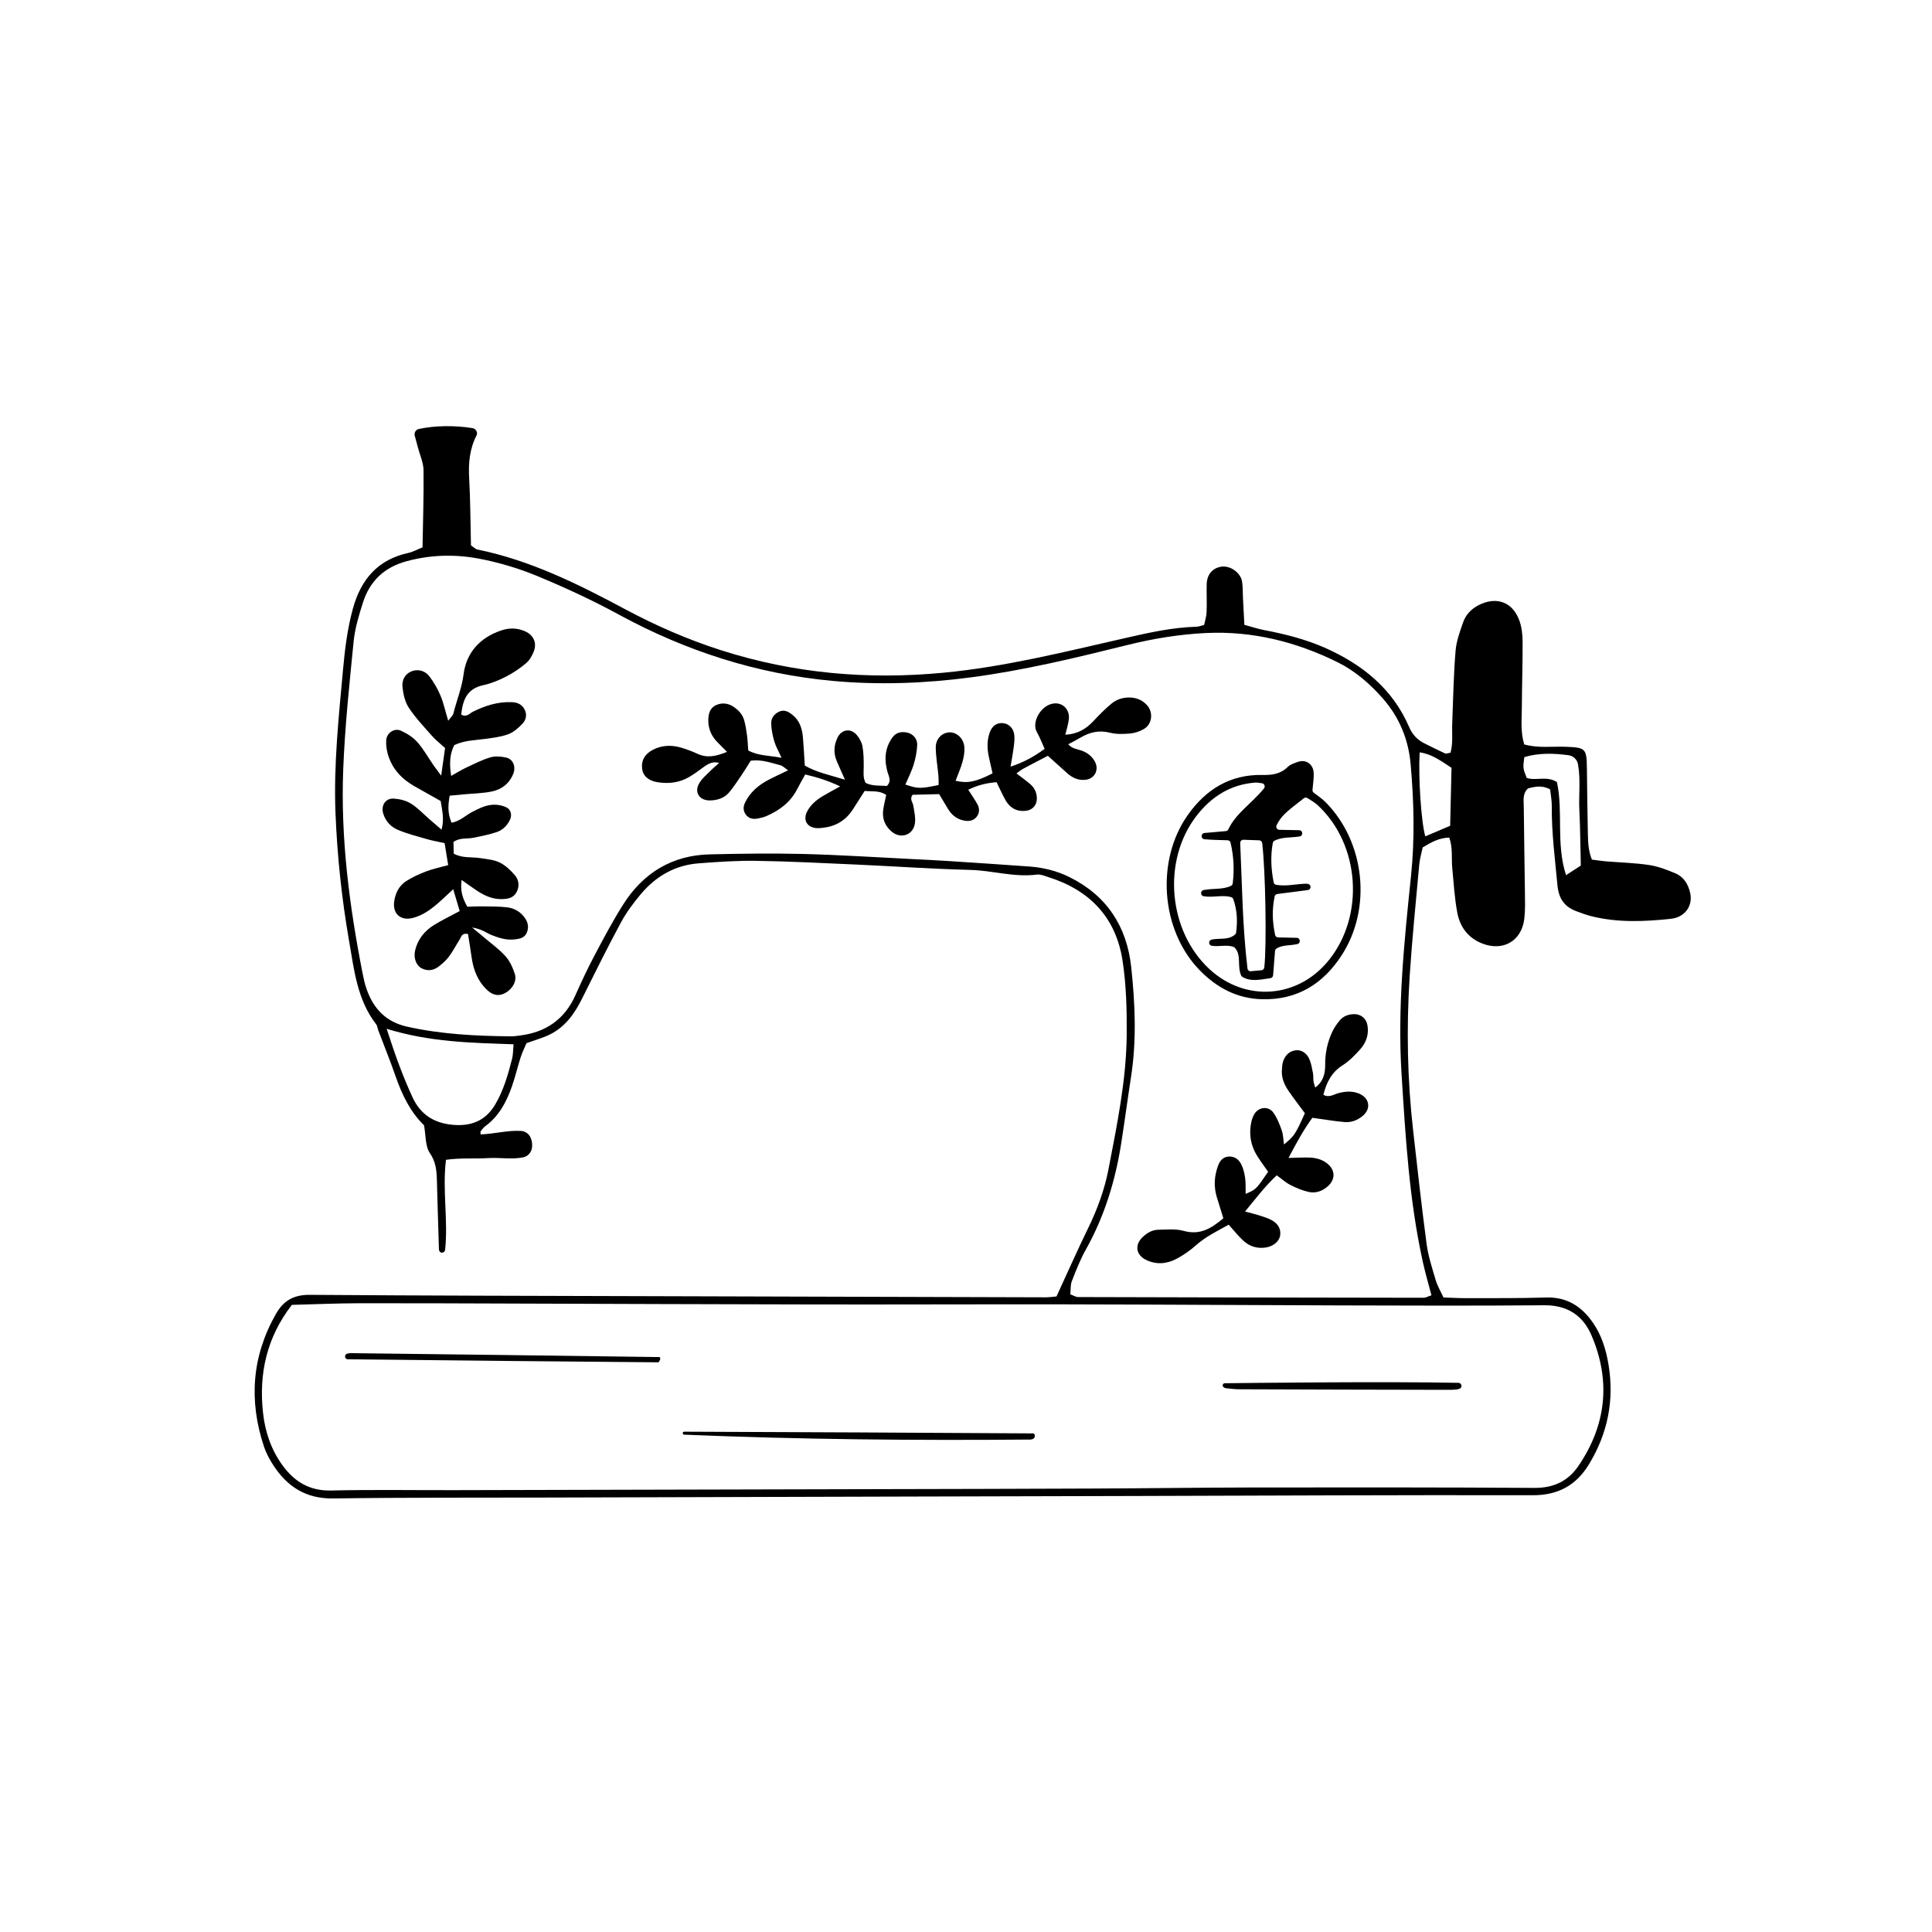 <svg xmlns="http://www.w3.org/2000/svg" xmlns:xlink="http://www.w3.org/1999/xlink" width="200" zoomAndPan="magnify" viewBox="0 0 150 150" height="200" preserveAspectRatio="xMidYMid meet" version="1.0"><defs><clipPath id="id1"><path d="M 19.77 33.086 L 131.27 33.086 L 131.27 116.336 L 19.77 116.336 Z M 19.77 33.086 " clip-rule="nonzero"/></clipPath></defs><g clip-path="url(#id1)"><path fill="#000000" d="M 112.695 59.613 C 111.844 59.055 111.141 58.535 110.223 58.414 C 110.109 60.297 110.336 63.824 110.66 64.934 C 111.309 64.66 111.941 64.391 112.59 64.113 C 112.625 62.578 112.66 61.152 112.695 59.613 Z M 122.734 67.203 C 122.695 65.652 122.691 64.27 122.621 62.891 C 122.562 61.727 122.73 60.543 122.516 59.34 C 122.449 58.973 122.16 58.688 121.793 58.637 C 120.613 58.477 119.469 58.449 118.348 58.781 C 118.23 59.66 118.246 59.66 118.535 60.398 C 119.262 60.641 120.09 60.215 120.879 60.719 C 121.383 63.027 120.793 65.488 121.586 67.949 C 122.102 67.613 122.48 67.367 122.734 67.203 Z M 30.02 79.875 C 30.676 81.906 31.281 83.582 32.035 85.207 C 32.656 86.539 33.695 87.191 35.125 87.328 C 36.57 87.465 37.703 87.027 38.461 85.73 C 39.109 84.625 39.449 83.41 39.762 82.188 C 39.84 81.863 39.832 81.52 39.871 81.078 C 36.59 80.961 33.422 80.922 30.02 79.875 Z M 22.66 101.309 C 20.715 103.824 20.082 106.641 20.422 109.699 C 20.582 111.152 21.043 112.531 21.91 113.734 C 22.844 115.031 24.023 115.762 25.711 115.723 C 28.891 115.648 32.07 115.703 35.254 115.695 C 46.176 115.672 57.098 115.645 68.023 115.617 C 73.605 115.602 79.188 115.598 84.766 115.57 C 88.91 115.555 93.051 115.496 97.191 115.488 C 104.516 115.48 111.836 115.473 119.156 115.52 C 120.629 115.527 121.75 114.984 122.539 113.828 C 124.711 110.648 125.082 107.23 123.566 103.684 C 122.898 102.113 121.664 101.32 119.867 101.34 C 114.586 101.387 109.305 101.367 104.023 101.352 C 96.941 101.332 89.859 101.281 82.777 101.27 C 76.234 101.258 69.691 101.289 63.148 101.277 C 55.289 101.266 47.426 101.23 39.562 101.207 C 35.66 101.195 31.758 101.176 27.859 101.184 C 26.184 101.188 24.504 101.262 22.66 101.309 Z M 111.137 100.566 C 110.906 99.684 110.656 98.828 110.465 97.961 C 109.406 93.16 109.125 88.27 108.816 83.387 C 108.492 78.238 109.02 73.121 109.551 68.012 C 109.852 65.109 109.777 62.219 109.52 59.324 C 109.352 57.402 108.641 55.688 107.371 54.238 C 106.371 53.098 105.23 52.102 103.871 51.426 C 100.641 49.824 97.227 48.973 93.613 49.148 C 91.574 49.25 89.559 49.574 87.566 50.07 C 83.551 51.066 79.523 52.043 75.414 52.586 C 71.832 53.062 68.223 53.195 64.629 52.863 C 58.762 52.324 53.254 50.547 48.059 47.723 C 46.004 46.602 43.871 45.617 41.711 44.723 C 40.277 44.129 38.762 43.676 37.238 43.383 C 35.348 43.02 33.43 43.062 31.535 43.582 C 29.82 44.055 28.699 45.129 28.172 46.805 C 27.863 47.777 27.559 48.781 27.457 49.793 C 27.129 53.098 26.777 56.406 26.648 59.727 C 26.438 65.066 27.125 70.34 28.152 75.574 C 28.234 75.988 28.324 76.406 28.465 76.801 C 29.004 78.324 29.961 79.34 31.613 79.711 C 34.27 80.305 36.957 80.434 39.66 80.461 C 39.898 80.465 40.141 80.426 40.379 80.395 C 42.387 80.145 43.848 79.137 44.688 77.242 C 45.141 76.219 45.617 75.207 46.141 74.215 C 46.855 72.863 47.57 71.508 48.387 70.219 C 49.949 67.758 52.195 66.398 55.121 66.332 C 57.52 66.277 59.926 66.242 62.324 66.301 C 65.141 66.371 67.961 66.555 70.777 66.695 C 71.734 66.742 72.695 66.789 73.652 66.852 C 75.75 66.988 77.844 67.125 79.938 67.277 C 81.02 67.359 82.055 67.613 83.047 68.105 C 85.941 69.543 87.488 71.938 87.828 75.09 C 88.129 77.914 88.254 80.758 87.816 83.59 C 87.547 85.32 87.32 87.059 87.047 88.789 C 86.594 91.676 85.75 94.43 84.316 96.996 C 83.875 97.777 83.543 98.629 83.215 99.473 C 83.098 99.781 83.137 100.148 83.102 100.492 C 83.367 100.59 83.531 100.703 83.695 100.703 C 92.641 100.73 101.586 100.746 110.531 100.758 C 110.695 100.758 110.859 100.656 111.137 100.566 Z M 82.027 100.656 C 82.898 98.77 83.648 97.062 84.465 95.391 C 85.188 93.914 85.754 92.383 86.062 90.781 C 86.723 87.34 87.441 83.898 87.477 80.379 C 87.492 78.449 87.449 76.496 87.156 74.594 C 86.645 71.227 84.594 69.098 81.379 68.094 C 81.098 68.004 80.785 67.867 80.508 67.902 C 78.75 68.133 77.055 67.582 75.316 67.539 C 72.375 67.465 69.441 67.258 66.5 67.125 C 63.922 67.012 61.344 66.875 58.766 66.836 C 57.266 66.809 55.766 66.914 54.27 67.027 C 52.441 67.16 50.941 68.012 49.766 69.406 C 49.191 70.094 48.637 70.824 48.211 71.617 C 47.152 73.578 46.164 75.582 45.168 77.578 C 44.586 78.742 43.852 79.754 42.66 80.332 C 42.125 80.59 41.539 80.75 40.875 80.992 C 40.746 81.305 40.559 81.676 40.43 82.066 C 40.191 82.812 40.012 83.582 39.754 84.324 C 39.332 85.535 38.75 86.652 37.68 87.434 C 37.543 87.535 37.434 87.684 37.324 87.824 C 37.297 87.863 37.316 87.941 37.309 88.074 C 38.363 88.043 39.41 87.742 40.449 87.805 C 40.785 87.824 41.082 88.035 41.207 88.352 C 41.305 88.605 41.332 88.77 41.309 89.066 C 41.277 89.449 41 89.777 40.625 89.855 C 39.734 90.035 38.809 89.859 37.902 89.914 C 36.84 89.98 35.766 89.883 34.625 90.047 C 34.336 92.434 34.805 94.758 34.559 97.035 C 34.539 97.203 34.352 97.312 34.203 97.227 C 34.062 97.145 34.078 96.957 34.074 96.82 C 34.012 95.07 33.973 93.316 33.918 91.566 C 33.895 90.848 33.832 90.199 33.379 89.531 C 33.008 88.992 33.066 88.156 32.922 87.363 C 31.875 86.355 31.219 85.02 30.719 83.578 C 30.305 82.379 29.824 81.203 29.379 80.02 C 29.312 79.852 29.301 79.645 29.195 79.512 C 27.723 77.605 27.492 75.277 27.098 73.031 C 26.531 69.754 26.18 66.445 26.047 63.117 C 25.898 59.363 26.301 55.633 26.641 51.902 C 26.785 50.34 26.977 48.785 27.398 47.258 C 28.031 44.957 29.355 43.434 31.73 42.922 C 32.066 42.848 32.379 42.668 32.805 42.496 C 32.84 40.477 32.906 38.492 32.883 36.504 C 32.875 35.922 32.605 35.344 32.453 34.762 C 32.371 34.453 32.285 34.145 32.203 33.836 C 32.137 33.602 32.281 33.355 32.52 33.305 C 33.742 33.039 35.305 33.016 36.672 33.238 C 36.902 33.273 37.066 33.48 37.031 33.711 C 37.027 33.738 37.02 33.766 37.004 33.793 C 36.461 34.844 36.359 35.953 36.426 37.125 C 36.523 38.867 36.523 40.617 36.566 42.344 C 36.777 42.48 36.91 42.633 37.07 42.664 C 41.184 43.504 44.891 45.348 48.555 47.309 C 50.945 48.586 53.414 49.664 55.996 50.488 C 61.629 52.289 67.367 52.789 73.246 52.23 C 78.051 51.773 82.703 50.598 87.383 49.535 C 89.199 49.121 91.012 48.711 92.883 48.66 C 93.059 48.656 93.23 48.582 93.488 48.52 C 93.555 48.199 93.668 47.863 93.68 47.52 C 93.711 46.793 93.668 46.066 93.688 45.344 C 93.707 44.59 94.168 44.078 94.855 43.992 C 95.547 43.91 96.336 44.477 96.438 45.172 C 96.496 45.59 96.484 46.016 96.504 46.438 C 96.539 47.098 96.574 47.754 96.613 48.512 C 97.164 48.66 97.664 48.828 98.18 48.926 C 99.777 49.23 101.348 49.629 102.836 50.281 C 105.727 51.559 108.098 53.43 109.395 56.426 C 109.648 57.023 110.027 57.43 110.582 57.711 C 111.117 57.977 111.652 58.246 112.195 58.496 C 112.285 58.535 112.422 58.469 112.617 58.441 C 112.824 57.711 112.719 56.93 112.75 56.164 C 112.824 54.293 112.855 52.418 113.008 50.555 C 113.066 49.789 113.348 49.027 113.605 48.293 C 113.812 47.719 114.227 47.277 114.793 46.988 C 116.188 46.273 117.461 46.734 117.977 48.219 C 118.152 48.719 118.211 49.281 118.215 49.812 C 118.223 51.508 118.164 53.199 118.156 54.891 C 118.152 55.848 118.039 56.816 118.34 57.797 C 119.426 58.102 120.508 57.938 121.574 57.98 C 123.098 58.039 123.191 58.109 123.207 59.641 C 123.23 61.332 123.242 63.027 123.281 64.719 C 123.297 65.375 123.312 66.043 123.594 66.738 C 123.949 66.785 124.293 66.84 124.637 66.871 C 125.773 66.965 126.918 66.992 128.043 67.16 C 128.742 67.266 129.434 67.531 130.09 67.812 C 130.738 68.086 131.082 68.668 131.23 69.352 C 131.406 70.184 130.992 70.938 130.195 71.23 C 130.027 71.293 129.844 71.324 129.668 71.344 C 127.629 71.555 125.594 71.641 123.582 71.141 C 123.176 71.039 122.777 70.895 122.387 70.746 C 121.457 70.395 121.016 69.777 120.918 68.711 C 120.727 66.668 120.461 64.633 120.48 62.57 C 120.484 62.156 120.398 61.742 120.352 61.289 C 119.742 60.945 119.172 61.07 118.629 61.215 C 118.191 61.637 118.305 62.145 118.305 62.613 C 118.324 64.848 118.371 67.086 118.395 69.324 C 118.402 69.988 118.426 70.656 118.348 71.316 C 118.152 73.047 116.711 73.891 115.082 73.254 C 113.977 72.824 113.34 71.957 113.137 70.828 C 112.93 69.703 112.863 68.551 112.754 67.41 C 112.676 66.637 112.812 65.844 112.52 65.031 C 111.754 65.043 111.137 65.379 110.457 65.793 C 110.371 66.215 110.23 66.676 110.188 67.148 C 109.926 70.035 109.633 72.922 109.445 75.816 C 109.191 79.805 109.262 83.793 109.715 87.77 C 110.047 90.711 110.371 93.652 110.762 96.586 C 110.891 97.535 111.195 98.465 111.469 99.391 C 111.602 99.84 111.852 100.258 112.07 100.734 C 112.672 100.754 113.203 100.789 113.738 100.789 C 115.84 100.781 117.941 100.805 120.043 100.738 C 121.652 100.691 122.793 101.422 123.672 102.691 C 124.34 103.652 124.68 104.746 124.875 105.887 C 125.352 108.688 124.828 111.305 123.352 113.711 C 122.371 115.32 120.965 116.094 119.008 116.09 C 108.68 116.066 98.352 116.121 88.02 116.148 C 82.316 116.164 76.613 116.18 70.906 116.191 C 61.418 116.219 51.93 116.242 42.445 116.27 C 36.918 116.285 31.395 116.258 25.871 116.34 C 23.77 116.367 22.32 115.445 21.227 113.77 C 20.934 113.32 20.668 112.828 20.496 112.32 C 19.309 108.75 19.547 105.309 21.426 102.008 C 22.027 100.953 22.832 100.52 24.066 100.531 C 33.137 100.598 42.203 100.609 51.27 100.637 C 61.238 100.664 71.207 100.695 81.176 100.723 C 81.469 100.723 81.762 100.68 82.027 100.656 " fill-opacity="1" fill-rule="nonzero"/></g><path fill="#000000" d="M 55.875 59.25 C 55.422 59.09 55.047 59.254 54.684 59.516 C 54.301 59.793 53.918 60.086 53.512 60.324 C 52.742 60.773 51.898 60.871 51.031 60.727 C 50.32 60.609 49.91 60.219 49.852 59.672 C 49.781 59.02 50.082 58.508 50.734 58.191 C 51.406 57.859 52.109 57.836 52.816 58.027 C 53.27 58.156 53.719 58.324 54.148 58.523 C 54.902 58.875 55.602 58.719 56.445 58.375 C 56.137 58.062 55.922 57.844 55.703 57.625 C 55.246 57.164 54.996 56.609 54.992 55.957 C 54.988 55.457 55.098 54.98 55.586 54.75 C 56.039 54.539 56.512 54.586 56.941 54.867 C 57.352 55.137 57.672 55.488 57.793 55.973 C 57.887 56.344 57.949 56.719 58 57.098 C 58.047 57.473 58.062 57.852 58.094 58.266 C 58.883 58.695 59.73 58.648 60.68 58.836 C 60.445 58.316 60.23 57.953 60.117 57.562 C 59.984 57.113 59.887 56.637 59.875 56.172 C 59.859 55.773 60.094 55.449 60.469 55.262 C 60.879 55.059 61.219 55.258 61.516 55.492 C 62.078 55.93 62.281 56.566 62.34 57.254 C 62.402 57.965 62.434 58.676 62.484 59.438 C 63.406 59.973 64.41 60.168 65.602 60.535 C 65.324 59.902 65.133 59.496 64.961 59.082 C 64.707 58.473 64.738 57.867 65.02 57.277 C 65.332 56.621 66.055 56.508 66.523 57.07 C 66.73 57.312 66.906 57.633 66.961 57.941 C 67.055 58.453 67.059 58.984 67.059 59.504 C 67.062 59.93 66.98 60.359 67.207 60.785 C 67.742 61.047 68.312 60.98 68.852 61.02 C 69.246 60.656 69 60.273 68.906 59.938 C 68.727 59.27 68.676 58.617 68.91 57.965 C 69.008 57.703 69.141 57.441 69.312 57.223 C 69.605 56.844 70.027 56.781 70.473 56.887 C 70.883 56.988 71.227 57.355 71.211 57.828 C 71.191 58.34 71.09 58.863 70.938 59.355 C 70.777 59.891 70.512 60.395 70.293 60.914 C 71.277 61.242 71.453 61.242 72.875 60.949 C 72.871 60.695 72.879 60.426 72.852 60.164 C 72.789 59.453 72.656 58.742 72.652 58.035 C 72.648 57.371 73.121 56.902 73.676 56.863 C 74.273 56.82 74.836 57.336 74.875 58.031 C 74.895 58.402 74.832 58.793 74.727 59.152 C 74.586 59.652 74.375 60.129 74.191 60.621 C 75.133 60.832 75.762 60.711 77.062 60.043 C 76.977 59.664 76.883 59.258 76.793 58.852 C 76.641 58.188 76.609 57.527 76.84 56.875 C 77.031 56.336 77.418 56.082 77.918 56.152 C 78.336 56.211 78.672 56.535 78.742 57.016 C 78.781 57.293 78.758 57.586 78.723 57.867 C 78.66 58.375 78.566 58.879 78.461 59.523 C 79.504 59.18 80.305 58.73 81.105 58.141 C 80.891 57.672 80.727 57.23 80.496 56.824 C 80.086 56.105 80.766 54.805 81.742 54.629 C 82.449 54.496 83.055 55.035 82.988 55.797 C 82.949 56.219 82.809 56.629 82.711 57.043 C 83.59 57 84.266 56.652 84.887 55.992 C 85.34 55.508 85.805 55.031 86.316 54.613 C 86.727 54.281 87.234 54.129 87.781 54.156 C 88.281 54.184 88.703 54.371 89.039 54.734 C 89.559 55.293 89.465 56.219 88.816 56.598 C 88.496 56.785 88.113 56.914 87.75 56.949 C 87.234 56.992 86.688 57.016 86.195 56.891 C 85.344 56.672 84.605 56.84 83.883 57.273 C 83.602 57.441 83.305 57.59 82.938 57.785 C 83.242 58.133 83.617 58.152 83.945 58.266 C 84.41 58.426 84.781 58.703 85.016 59.148 C 85.344 59.766 84.988 60.453 84.309 60.539 C 83.746 60.613 83.285 60.402 82.875 60.047 C 82.379 59.609 81.895 59.164 81.355 58.68 C 80.676 59.035 80.051 59.355 79.43 59.691 C 79.277 59.773 79.145 59.891 78.918 60.051 C 79.328 60.363 79.664 60.602 79.977 60.871 C 80.316 61.16 80.504 61.543 80.5 62 C 80.5 62.523 80.156 62.898 79.633 62.953 C 78.945 63.027 78.426 62.738 78.086 62.156 C 77.828 61.711 77.625 61.23 77.375 60.73 C 76.59 60.789 75.887 60.965 75.176 61.316 C 75.445 61.738 75.688 62.082 75.887 62.445 C 76.059 62.758 76.059 63.109 75.844 63.395 C 75.59 63.734 75.215 63.789 74.816 63.703 C 74.27 63.59 73.879 63.262 73.598 62.797 C 73.375 62.43 73.156 62.062 72.914 61.656 C 72.211 61.672 71.512 61.691 70.852 61.707 C 70.602 62.047 70.863 62.277 70.906 62.539 C 70.98 63 71.102 63.488 71.031 63.938 C 70.887 64.871 69.891 65.164 69.191 64.535 C 68.691 64.086 68.48 63.531 68.574 62.867 C 68.625 62.496 68.719 62.129 68.805 61.719 C 68.27 61.355 67.707 61.469 67.133 61.406 C 66.809 61.914 66.508 62.395 66.199 62.867 C 65.641 63.727 64.84 64.176 63.836 64.277 C 63.695 64.293 63.555 64.301 63.414 64.297 C 62.656 64.25 62.32 63.668 62.668 63 C 62.941 62.473 63.383 62.109 63.875 61.812 C 64.266 61.578 64.676 61.363 65.23 61.055 C 64.285 60.609 63.457 60.352 62.52 60.129 C 62.305 60.516 62.09 60.875 61.902 61.25 C 61.379 62.285 60.52 62.922 59.488 63.367 C 59.27 63.457 59.035 63.512 58.801 63.555 C 58.457 63.613 58.141 63.555 57.91 63.254 C 57.688 62.953 57.691 62.637 57.848 62.309 C 58.238 61.504 58.887 60.957 59.66 60.551 C 60.117 60.309 60.59 60.098 61.188 59.809 C 60.93 59.633 60.777 59.461 60.594 59.414 C 59.867 59.23 59.148 58.949 58.289 59.059 C 58.062 59.418 57.82 59.82 57.555 60.207 C 57.262 60.641 56.973 61.078 56.641 61.484 C 56.258 61.957 55.727 62.133 55.125 62.145 C 54.309 62.156 53.879 61.527 54.285 60.816 C 54.488 60.457 54.836 60.172 55.133 59.871 C 55.359 59.641 55.609 59.438 55.848 59.223 C 55.883 59.168 55.914 59.117 55.949 59.066 C 55.926 59.129 55.898 59.188 55.875 59.25 " fill-opacity="1" fill-rule="nonzero"/><path fill="#000000" d="M 35.691 70.734 C 35.52 70.16 35.375 69.672 35.188 69.039 C 34.738 69.453 34.41 69.77 34.066 70.074 C 33.469 70.598 32.836 71.07 32.047 71.27 C 31.105 71.508 30.473 70.949 30.605 69.992 C 30.695 69.336 30.988 68.758 31.547 68.402 C 32.027 68.098 32.559 67.855 33.094 67.652 C 33.621 67.453 34.184 67.336 34.797 67.168 C 34.699 66.582 34.617 66.07 34.52 65.461 C 34.051 65.355 33.594 65.277 33.152 65.152 C 32.398 64.934 31.633 64.738 30.91 64.438 C 30.371 64.215 29.953 63.789 29.762 63.195 C 29.551 62.547 29.922 61.957 30.586 62.004 C 31.039 62.035 31.535 62.156 31.914 62.395 C 32.441 62.727 32.879 63.203 33.355 63.617 C 33.617 63.848 33.883 64.074 34.281 64.414 C 34.512 63.578 34.324 62.934 34.215 62.191 C 33.559 61.82 32.875 61.434 32.191 61.051 C 31.188 60.484 30.441 59.691 30.113 58.562 C 30.012 58.219 29.965 57.836 29.984 57.477 C 30.016 56.91 30.613 56.5 31.125 56.73 C 31.59 56.941 32.062 57.234 32.398 57.613 C 32.883 58.16 33.246 58.816 33.664 59.426 C 33.805 59.625 33.953 59.82 34.254 60.223 C 34.375 59.363 34.457 58.758 34.555 58.074 C 34.211 57.762 33.84 57.473 33.531 57.125 C 32.906 56.414 32.246 55.719 31.73 54.934 C 31.43 54.473 31.297 53.855 31.246 53.293 C 31.207 52.832 31.414 52.348 31.922 52.133 C 32.395 51.93 32.973 52.035 33.34 52.516 C 33.688 52.969 33.98 53.484 34.203 54.012 C 34.441 54.586 34.574 55.207 34.797 55.957 C 34.98 55.707 35.156 55.574 35.199 55.402 C 35.449 54.387 35.855 53.43 35.992 52.355 C 36.207 50.656 37.277 49.496 38.922 48.945 C 39.539 48.738 40.164 48.742 40.77 49.016 C 41.422 49.312 41.703 49.902 41.441 50.582 C 41.312 50.914 41.113 51.266 40.848 51.488 C 40.367 51.891 39.836 52.254 39.281 52.535 C 38.723 52.824 38.121 53.066 37.512 53.199 C 36.227 53.477 35.926 54.387 35.809 55.48 C 36.246 55.719 36.453 55.387 36.711 55.262 C 37.668 54.785 38.656 54.469 39.742 54.516 C 40.203 54.535 40.559 54.707 40.754 55.137 C 40.93 55.516 40.824 55.91 40.574 56.176 C 40.258 56.512 39.879 56.848 39.461 57.004 C 38.879 57.219 38.238 57.293 37.617 57.375 C 36.836 57.477 36.043 57.484 35.273 57.848 C 34.898 58.566 34.891 59.328 35.027 60.242 C 35.465 59.996 35.812 59.781 36.18 59.605 C 36.797 59.316 37.41 59 38.059 58.805 C 38.438 58.691 38.898 58.727 39.293 58.816 C 39.852 58.941 40.066 59.539 39.848 60.082 C 39.543 60.84 38.953 61.285 38.211 61.445 C 37.5 61.598 36.754 61.602 36.023 61.672 C 35.672 61.707 35.32 61.738 34.914 61.777 C 34.777 62.523 34.75 63.168 35.062 63.879 C 35.723 63.75 36.137 63.316 36.633 63.055 C 37.246 62.734 37.855 62.422 38.57 62.484 C 38.824 62.508 39.086 62.574 39.316 62.684 C 39.668 62.848 39.766 63.281 39.598 63.637 C 39.387 64.094 39.035 64.434 38.586 64.594 C 38 64.801 37.375 64.914 36.762 65.043 C 36.258 65.148 35.707 65.012 35.207 65.371 C 35.215 65.656 35.219 65.957 35.227 66.277 C 35.902 66.645 36.602 66.52 37.262 66.621 C 37.777 66.703 38.328 66.738 38.785 66.961 C 39.238 67.18 39.641 67.562 39.973 67.949 C 40.293 68.324 40.355 68.812 40.094 69.285 C 39.852 69.719 39.445 69.789 39.016 69.805 C 38.301 69.836 37.676 69.57 37.09 69.191 C 36.703 68.938 36.328 68.664 35.84 68.32 C 35.719 69.152 35.918 69.766 36.285 70.398 C 36.703 70.391 37.113 70.363 37.523 70.371 C 38.152 70.383 38.785 70.371 39.406 70.449 C 39.938 70.52 40.402 70.789 40.73 71.238 C 41 71.602 41.078 72.008 40.891 72.434 C 40.715 72.824 40.344 72.891 39.969 72.934 C 39.32 73.012 38.719 72.82 38.129 72.582 C 37.762 72.434 37.441 72.141 36.652 72.008 C 37.16 72.43 37.379 72.605 37.59 72.789 C 38.152 73.266 38.762 73.699 39.246 74.242 C 39.586 74.621 39.816 75.137 39.973 75.625 C 40.145 76.172 39.793 76.77 39.254 77.082 C 38.762 77.363 38.285 77.305 37.816 76.859 C 37.094 76.176 36.754 75.301 36.617 74.332 C 36.531 73.711 36.426 73.094 36.336 72.516 C 35.852 72.41 35.82 72.73 35.695 72.93 C 35.414 73.371 35.172 73.844 34.859 74.266 C 34.645 74.559 34.359 74.809 34.07 75.035 C 33.668 75.344 33.207 75.422 32.738 75.18 C 32.312 74.961 32.094 74.383 32.23 73.789 C 32.434 72.918 32.969 72.266 33.711 71.809 C 34.289 71.453 34.906 71.156 35.691 70.734 " fill-opacity="1" fill-rule="nonzero"/><path fill="#000000" d="M 94.98 94.586 C 94.805 94.023 94.641 93.492 94.477 92.957 C 94.227 92.141 94.27 91.332 94.559 90.535 C 94.703 90.133 94.945 89.809 95.43 89.793 C 95.898 89.777 96.211 90.055 96.391 90.438 C 96.539 90.754 96.625 91.113 96.672 91.461 C 96.727 91.863 96.703 92.27 96.711 92.691 C 97.52 92.348 97.52 92.348 98.457 90.977 C 98.191 90.594 97.891 90.195 97.625 89.773 C 97.102 88.957 96.949 88.062 97.152 87.113 C 97.195 86.918 97.266 86.719 97.359 86.543 C 97.691 85.934 98.488 85.836 98.879 86.406 C 99.168 86.816 99.355 87.305 99.52 87.781 C 99.633 88.109 99.633 88.477 99.688 88.855 C 100.488 88.203 100.578 88.066 101.309 86.43 C 100.902 85.875 100.465 85.312 100.062 84.727 C 99.738 84.258 99.5 83.742 99.523 83.148 C 99.535 82.895 99.543 82.629 99.625 82.391 C 99.785 81.93 100.102 81.602 100.617 81.543 C 101.043 81.492 101.477 81.77 101.676 82.273 C 101.809 82.602 101.867 82.961 101.938 83.312 C 101.977 83.512 101.953 83.723 101.977 83.926 C 101.996 84.074 102.051 84.215 102.113 84.438 C 102.75 83.969 102.891 83.336 102.887 82.664 C 102.879 81.773 103.059 80.926 103.43 80.125 C 103.578 79.805 103.785 79.5 104.012 79.23 C 104.281 78.902 104.668 78.754 105.094 78.738 C 105.652 78.715 106.082 79.07 106.172 79.621 C 106.289 80.336 106.062 80.961 105.602 81.473 C 105.191 81.926 104.754 82.383 104.242 82.707 C 103.395 83.242 102.996 84.016 102.746 84.996 C 103.176 85.25 103.539 84.977 103.887 84.879 C 104.449 84.73 104.988 84.68 105.535 84.914 C 106.332 85.258 106.465 86.074 105.812 86.629 C 105.402 86.977 104.918 87.16 104.398 87.117 C 103.594 87.051 102.793 86.906 101.891 86.785 C 101.223 87.691 100.656 88.738 100.039 89.902 C 100.707 89.887 101.16 89.859 101.613 89.871 C 102.129 89.883 102.621 89.996 103.043 90.332 C 103.652 90.812 103.703 91.52 103.141 92.055 C 102.707 92.465 102.172 92.672 101.594 92.539 C 101.105 92.43 100.625 92.227 100.176 91.996 C 99.82 91.816 99.516 91.531 99.125 91.25 C 98.227 92.09 97.504 93.043 96.664 94.062 C 97.125 94.188 97.469 94.266 97.801 94.375 C 98.137 94.484 98.488 94.586 98.789 94.766 C 99.207 95.012 99.469 95.402 99.391 95.918 C 99.324 96.387 98.852 96.762 98.301 96.852 C 97.594 96.969 96.977 96.762 96.473 96.273 C 96.105 95.922 95.789 95.523 95.398 95.086 C 94.5 95.578 93.602 96.016 92.832 96.703 C 92.375 97.105 91.863 97.465 91.324 97.746 C 90.57 98.137 89.754 98.203 88.965 97.809 C 88.184 97.418 88.086 96.648 88.711 96.051 C 89.055 95.723 89.457 95.484 89.93 95.477 C 90.59 95.465 91.285 95.395 91.906 95.566 C 93.172 95.922 94.062 95.363 94.98 94.586 " fill-opacity="1" fill-rule="nonzero"/><path fill="#000000" d="M 98.16 75.109 C 98.355 73.375 98.25 67.512 97.996 65.457 C 97.98 65.336 97.883 65.246 97.762 65.242 C 97.387 65.227 96.992 65.215 96.539 65.199 C 96.398 65.195 96.281 65.312 96.289 65.457 C 96.438 68.711 96.461 71.91 96.855 75.195 C 96.871 75.324 96.988 75.422 97.121 75.406 C 97.434 75.379 97.699 75.352 97.941 75.328 C 98.059 75.316 98.148 75.227 98.16 75.109 Z M 98.137 61.211 C 98.254 61.066 98.168 60.84 97.984 60.812 C 97.746 60.777 97.594 60.75 97.441 60.762 C 95.523 60.91 94.043 61.855 92.887 63.355 C 90.215 66.824 90.691 72.281 93.91 75.25 C 96.699 77.82 100.758 77.523 103.152 74.57 C 105.969 71.105 105.594 65.578 102.324 62.531 C 102.078 62.301 101.777 62.133 101.508 61.961 C 101.422 61.91 101.309 61.914 101.23 61.977 C 99.766 63.105 99.473 63.367 99.117 64.066 C 99.035 64.23 99.148 64.422 99.328 64.426 C 99.832 64.434 100.332 64.445 100.867 64.457 C 101.164 64.461 101.195 64.895 100.902 64.941 C 100.223 65.055 99.551 64.965 98.945 65.273 C 98.883 65.309 98.836 65.371 98.82 65.445 C 98.637 66.438 98.68 67.453 98.887 68.508 C 98.906 68.605 98.988 68.684 99.086 68.699 C 99.883 68.828 100.598 68.637 101.312 68.613 C 101.473 68.609 101.664 68.598 101.734 68.781 C 101.793 68.926 101.691 69.086 101.539 69.105 C 100.766 69.207 99.973 69.309 99.172 69.41 C 99.066 69.426 98.984 69.504 98.961 69.605 C 98.746 70.652 98.789 71.598 99 72.586 C 99.023 72.699 99.117 72.777 99.23 72.781 C 99.719 72.793 100.184 72.805 100.676 72.812 C 100.965 72.82 101.008 73.234 100.727 73.297 C 100.148 73.43 99.555 73.348 99.102 73.648 C 99.039 73.691 98.996 73.762 98.992 73.836 C 98.941 74.48 98.891 75.09 98.844 75.723 C 98.832 75.836 98.746 75.93 98.637 75.945 C 97.824 76.062 97.102 76.234 96.461 75.848 C 96.414 75.816 96.375 75.777 96.355 75.727 C 96.039 74.977 96.41 74.133 95.852 73.566 C 95.828 73.543 95.797 73.523 95.766 73.512 C 95.215 73.324 94.629 73.523 94.078 73.43 C 93.812 73.383 93.812 73.004 94.074 72.949 C 94.684 72.816 95.367 73.016 95.895 72.551 C 95.938 72.512 95.965 72.457 95.973 72.398 C 96.086 71.535 96.059 70.66 95.75 69.805 C 95.727 69.734 95.668 69.68 95.594 69.656 C 94.934 69.457 94.227 69.703 93.461 69.586 C 93.188 69.543 93.18 69.152 93.453 69.102 C 94.215 68.957 94.934 69.082 95.574 68.777 C 95.645 68.742 95.695 68.672 95.707 68.59 C 95.84 67.535 95.789 66.512 95.543 65.434 C 95.52 65.324 95.426 65.242 95.316 65.238 C 94.695 65.219 94.102 65.211 93.516 65.16 C 93.512 65.16 93.512 65.16 93.508 65.16 C 93.219 65.129 93.227 64.699 93.52 64.672 C 94.141 64.617 94.66 64.574 95.172 64.527 C 95.258 64.52 95.332 64.469 95.367 64.391 C 95.969 63.121 97.168 62.402 98.137 61.211 Z M 101.902 61.324 C 101.895 61.41 101.93 61.492 101.996 61.543 C 102.305 61.777 102.664 62.02 102.961 62.324 C 105.988 65.426 106.52 70.539 104.164 74.172 C 102.727 76.391 100.719 77.637 98.02 77.582 C 96.047 77.543 94.441 76.676 93.102 75.285 C 90.117 72.18 89.727 66.789 92.23 63.262 C 93.637 61.277 95.52 60.121 98 60.168 C 98.75 60.184 99.41 60.102 99.977 59.547 C 100.18 59.348 100.496 59.246 100.777 59.148 C 101.418 58.934 101.98 59.344 101.996 60.051 C 102.008 60.43 101.949 60.812 101.902 61.324 " fill-opacity="1" fill-rule="nonzero"/><path fill="#000000" d="M 53.117 111.387 C 52.973 111.379 52.969 111.16 53.117 111.156 C 53.117 111.156 53.117 111.156 53.121 111.156 C 62.156 111.188 71.195 111.234 80.234 111.289 C 80.25 111.289 80.27 111.301 80.289 111.324 C 80.398 111.457 80.344 111.66 80.184 111.727 C 80.125 111.746 80.07 111.762 80.016 111.766 C 71.062 111.844 62.113 111.762 53.117 111.387 " fill-opacity="1" fill-rule="nonzero"/><path fill="#000000" d="M 26.949 105.527 C 26.727 105.469 26.742 105.141 26.965 105.094 C 27.078 105.07 27.18 105.055 27.281 105.059 C 35.258 105.152 43.242 105.254 51.219 105.363 C 51.238 105.363 51.254 105.461 51.27 105.512 C 51.219 105.602 51.164 105.77 51.113 105.77 C 43.07 105.703 35.031 105.625 26.992 105.535 C 26.977 105.535 26.961 105.531 26.949 105.527 " fill-opacity="1" fill-rule="nonzero"/><path fill="#000000" d="M 113.238 107.363 C 113.477 107.371 113.559 107.695 113.348 107.805 C 113.277 107.84 113.195 107.859 113.105 107.875 C 112.93 107.898 112.75 107.906 112.57 107.906 C 107.125 107.895 101.68 107.887 96.238 107.863 C 95.891 107.863 95.543 107.82 95.195 107.781 C 95.102 107.773 95.016 107.727 94.961 107.656 C 94.879 107.551 94.957 107.398 95.09 107.395 C 96.691 107.375 107.453 107.246 113.238 107.363 " fill-opacity="1" fill-rule="nonzero"/></svg>